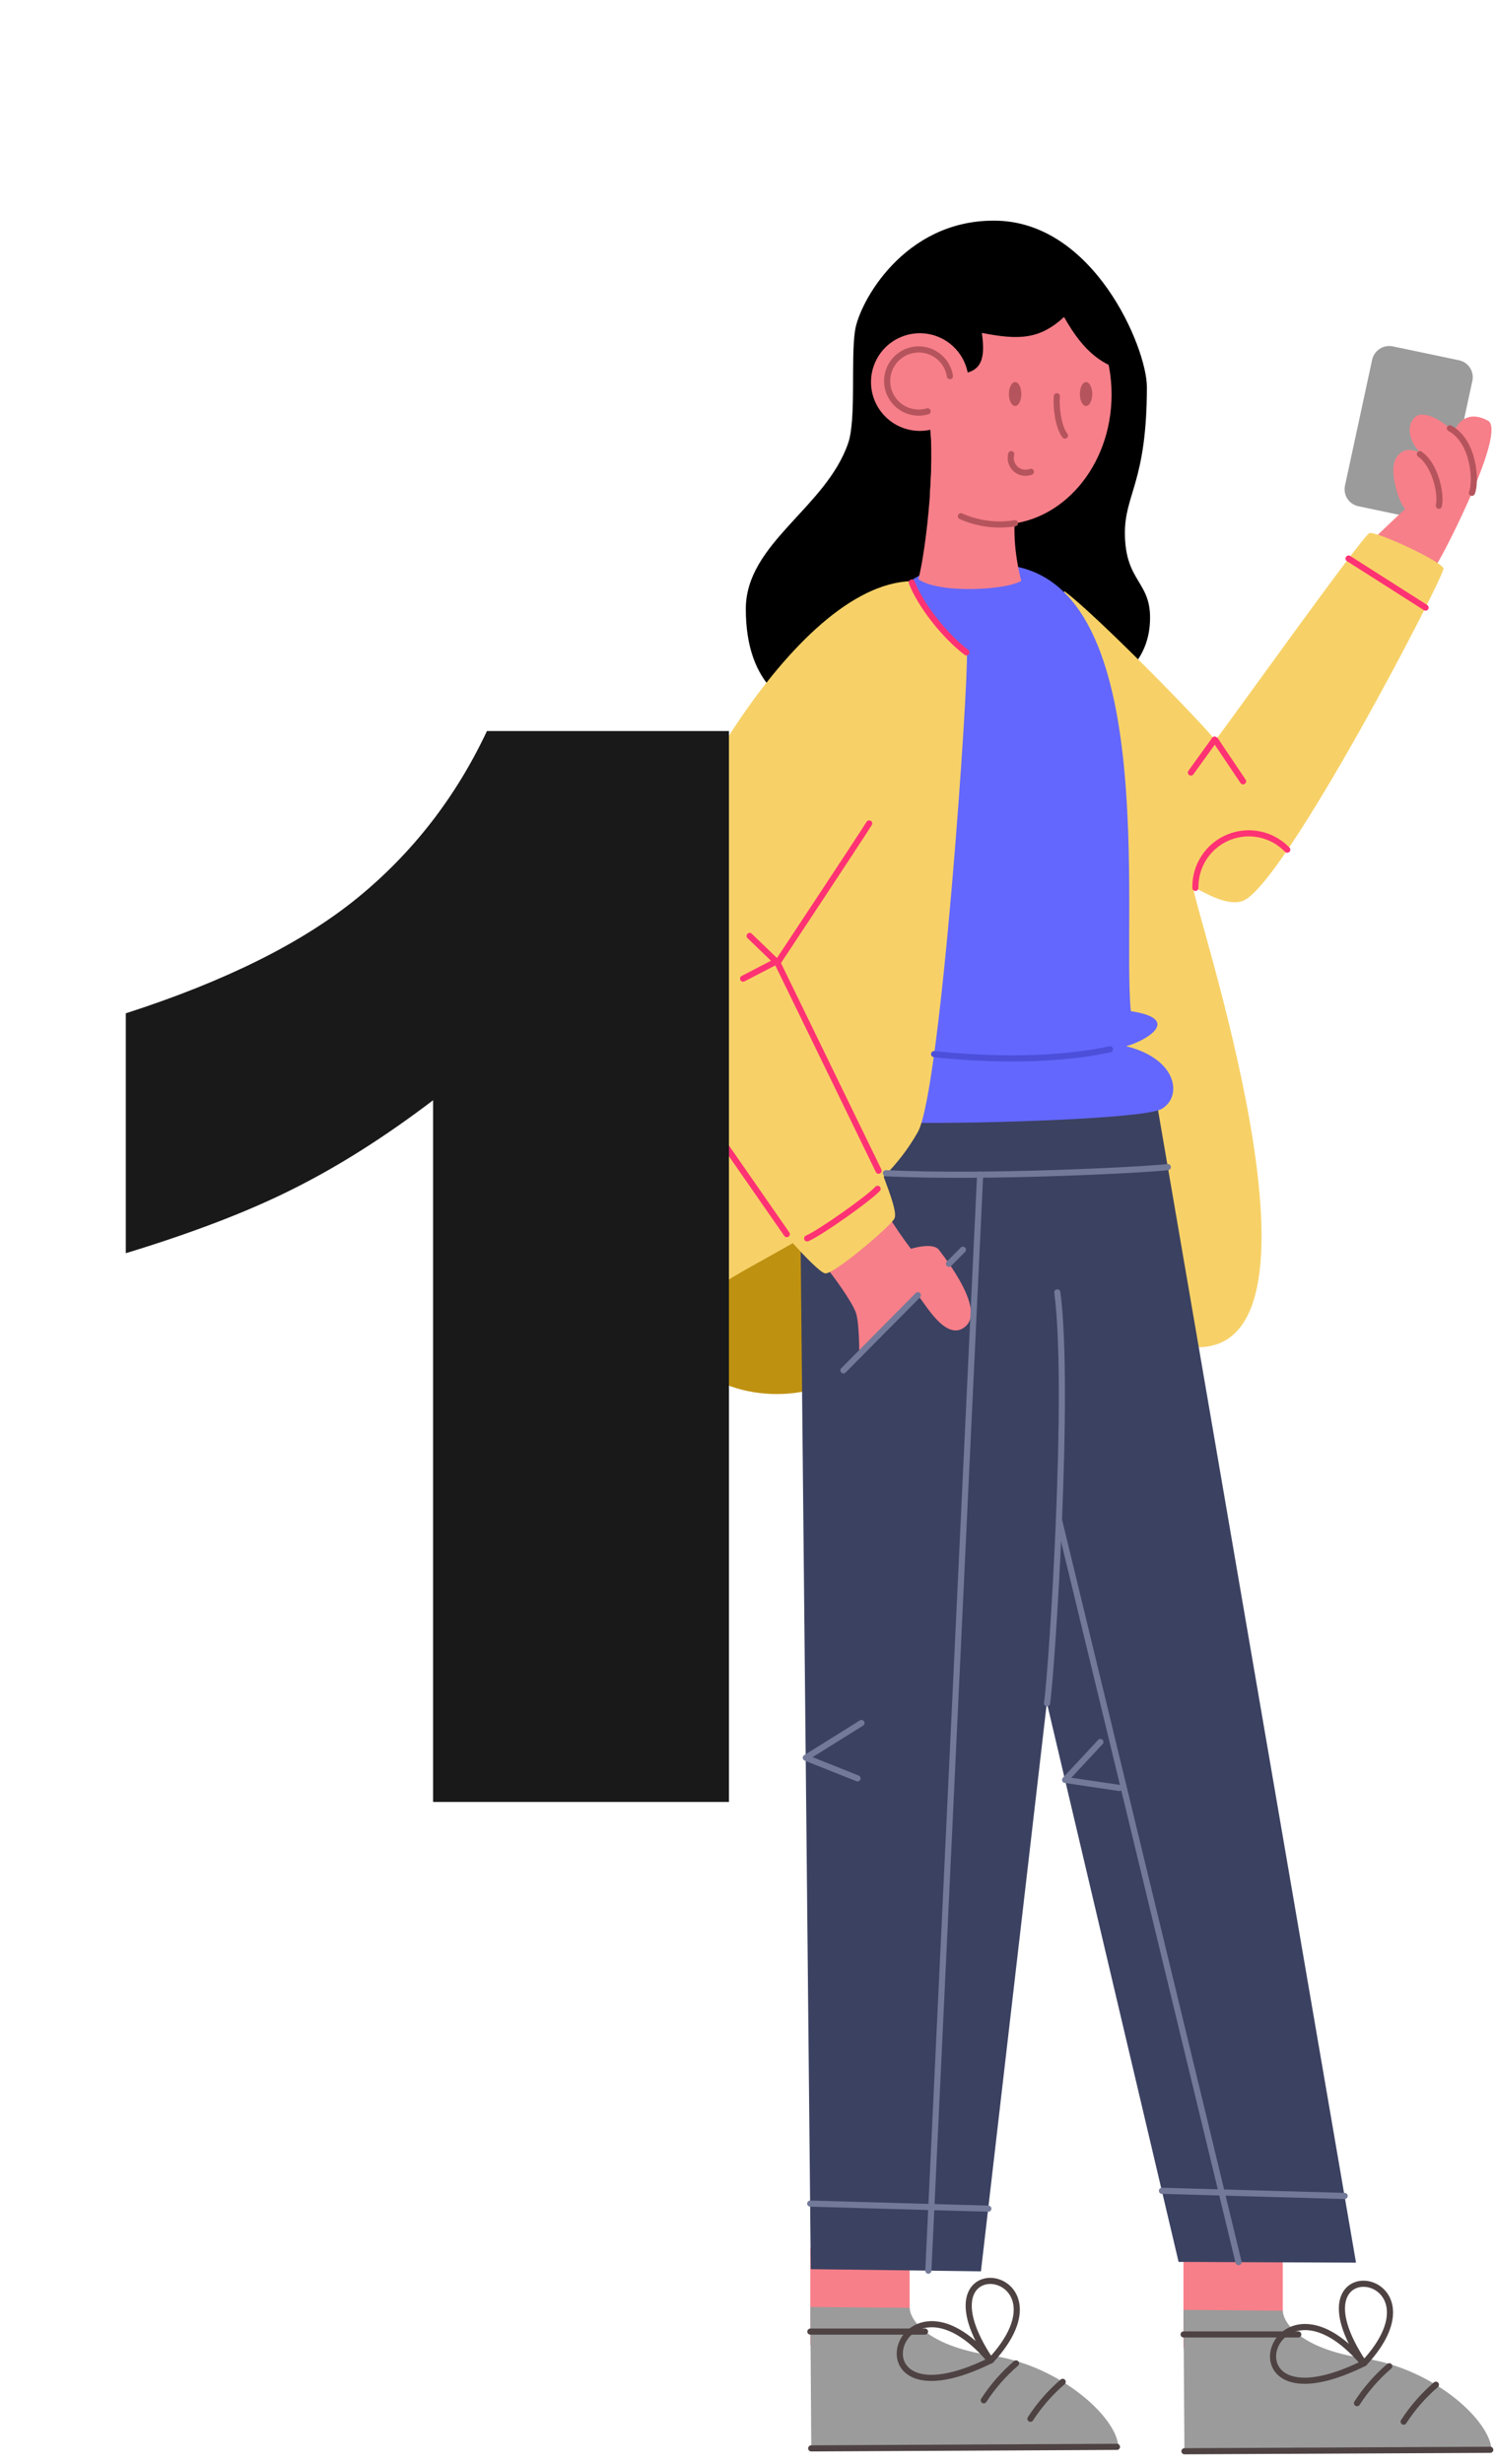 <svg width="122" height="201" viewBox="0 0 122 201" fill="none" xmlns="http://www.w3.org/2000/svg">
<path fill-rule="evenodd" clip-rule="evenodd" d="M104.681 183.584H96.577V191.546H104.681V183.584Z" fill="#F77F89"/>
<path fill-rule="evenodd" clip-rule="evenodd" d="M74.232 183.354H66.126V191.313H74.232V183.354Z" fill="#F77F89"/>
<path fill-rule="evenodd" clip-rule="evenodd" d="M119.054 29.388L113.67 28.259C113.299 28.18 112.913 28.251 112.594 28.456C112.276 28.662 112.052 28.985 111.972 29.355L109.756 39.625C109.717 39.807 109.715 39.994 109.75 40.177C109.784 40.36 109.854 40.534 109.956 40.689C110.058 40.845 110.189 40.979 110.343 41.083C110.497 41.188 110.669 41.261 110.851 41.298L116.23 42.429C116.601 42.508 116.987 42.437 117.305 42.232C117.623 42.027 117.847 41.704 117.928 41.334L120.155 31.064C120.193 30.881 120.195 30.693 120.161 30.51C120.126 30.327 120.055 30.152 119.953 29.997C119.851 29.841 119.719 29.707 119.564 29.602C119.41 29.498 119.236 29.425 119.054 29.388Z" fill="#9B9B9B"/>
<path fill-rule="evenodd" clip-rule="evenodd" d="M117.309 45.935C117.972 44.886 122.965 35.139 121.417 34.312C119.87 33.485 119.007 34.347 118.629 35.243C117.808 34.369 116.112 33.326 115.411 34.087C114.59 34.961 115.272 36.358 115.888 36.903C115.184 36.656 114.535 36.511 113.971 37.3C113.25 38.28 114.176 41.087 114.669 41.509L112.067 43.974C112.067 43.974 116.649 46.973 117.309 45.935Z" fill="#F77F89"/>
<path fill-rule="evenodd" clip-rule="evenodd" d="M72.901 106.008C72.901 101.747 68.645 98.293 63.393 98.293C58.14 98.293 53.887 101.747 53.887 106.008C53.887 110.269 58.142 113.723 63.393 113.723C68.643 113.723 72.901 110.269 72.901 106.008Z" fill="#BF9111"/>
<path fill-rule="evenodd" clip-rule="evenodd" d="M81.079 18C73.758 18 70.124 24.661 69.774 26.975C69.423 29.289 69.875 34.164 69.226 36.117C67.424 41.43 60.862 44.303 60.862 49.679C60.862 62.118 74.555 58.516 78.721 58.358C82.887 58.199 93.852 57.848 93.852 50.385C93.852 47.416 91.834 47.416 91.798 43.555C91.768 40.29 93.592 39.367 93.592 31.546C93.573 28.347 89.232 17.962 81.079 18Z" fill="black"/>
<path fill-rule="evenodd" clip-rule="evenodd" d="M91.346 82.71C91.544 80.585 92.825 59.157 86.378 50.393C86.593 49.684 86.751 48.959 86.852 48.224C89.216 49.928 98.053 58.905 99.176 60.398C100.198 59.1 111.205 43.675 111.752 43.492C112.3 43.308 117.679 45.806 117.797 46.379C117.914 46.951 104.695 72.443 101.365 73.516C99.968 73.965 97.996 72.588 97.38 72.388C97.295 73.757 109.627 109.634 97.856 109.908C90.859 101.18 91.152 84.824 91.346 82.71Z" fill="#F7D167"/>
<path fill-rule="evenodd" clip-rule="evenodd" d="M94.271 89.22L110.657 184.581L96.18 184.521L85.428 138.905L80.049 185.29L66.164 185.112L65.214 89.34L94.271 89.22Z" fill="#3B4161"/>
<path fill-rule="evenodd" clip-rule="evenodd" d="M72.652 91.496C74.156 91.816 93.05 91.433 94.775 90.472C96.501 89.51 96.145 86.396 91.891 85.345C93.398 84.969 96.597 83.135 92.283 82.491C91.513 74.781 94.855 46.559 81.569 46.066C72.178 44.683 70.615 52.929 70.615 52.929C70.615 52.929 71.149 91.175 72.652 91.496Z" fill="#6367FD"/>
<path fill-rule="evenodd" clip-rule="evenodd" d="M81.572 21.56C86.62 21.56 90.711 26.317 90.711 32.184C90.711 38.05 86.62 42.796 81.572 42.796C79.438 42.763 77.399 41.911 75.876 40.416C76.064 37.754 76.089 35.051 75.678 33.638C75.043 31.885 75.273 32.619 75.925 32.543L75.353 32.055C75.353 30.836 75.15 31.669 73.931 31.669L72.485 31.609C72.734 26.016 76.697 21.56 81.572 21.56Z" fill="#F77F89"/>
<path fill-rule="evenodd" clip-rule="evenodd" d="M92.006 30.324C90.051 29.809 88.52 28.864 86.833 25.86C84.823 27.709 83.114 27.744 80.129 27.158C80.304 28.618 80.446 30.269 78.527 30.467C76.607 30.664 70.932 33.134 70.932 33.134L71.206 26.66L76.215 21.046L82.065 19.977L87.222 22.396L90.443 26.575C90.443 26.575 93.951 30.825 92.006 30.324Z" fill="black"/>
<path fill-rule="evenodd" clip-rule="evenodd" d="M79.047 31.168C79.047 30.38 78.814 29.61 78.376 28.955C77.939 28.3 77.317 27.789 76.589 27.487C75.861 27.185 75.061 27.106 74.288 27.259C73.515 27.412 72.805 27.791 72.247 28.347C71.69 28.904 71.31 29.613 71.155 30.385C71 31.158 71.078 31.959 71.378 32.687C71.679 33.415 72.188 34.038 72.842 34.477C73.497 34.916 74.266 35.151 75.054 35.153C75.578 35.154 76.097 35.052 76.582 34.852C77.066 34.653 77.507 34.359 77.878 33.989C78.249 33.619 78.543 33.179 78.744 32.695C78.944 32.211 79.047 31.692 79.047 31.168Z" fill="#F77F89"/>
<path fill-rule="evenodd" clip-rule="evenodd" d="M82.958 41.336C82.572 43.218 82.887 45.655 83.344 47.394C81.994 48.167 76.588 48.432 74.944 47.249C75.572 44.957 76.527 36.568 75.676 33.641C77.82 33.455 83.344 39.452 82.958 41.336Z" fill="#F77F89"/>
<path fill-rule="evenodd" clip-rule="evenodd" d="M72.419 99.066C73.008 100.035 73.648 100.973 74.336 101.875C74.336 101.875 76.136 101.306 76.629 101.966C77.122 102.626 80.411 106.786 78.795 108.202C77.179 109.618 75.366 106.082 74.857 105.622C73.18 107.15 71.598 108.78 70.122 110.502C70.122 110.502 70.135 108.013 69.861 107.136C69.588 106.26 67.9 103.921 67.336 103.302C66.772 102.683 71.494 97.51 72.419 99.066Z" fill="#F77F89"/>
<path fill-rule="evenodd" clip-rule="evenodd" d="M74.367 47.408C75.224 49.572 76.248 51.686 78.902 53.236C79.052 55.66 76.79 88.883 74.914 92.323C74.155 93.671 73.212 94.907 72.113 95.995C72.69 97.546 73.208 98.95 72.994 99.4C72.721 99.986 67.963 104.055 67.32 103.877C66.898 103.762 65.701 102.524 64.694 101.413C60.038 104.096 55.741 106.008 55.656 108.514C55.656 110.305 56.258 110.866 56.995 111.729C55.932 111.203 53.383 108.517 53.328 105.211C53.259 101.043 57.277 93.752 57.984 91.904C56.672 90.414 52.082 84.101 51 78.553C53.777 67.765 64.746 47.707 74.367 47.408Z" fill="#F7D167"/>
<path d="M70.93 67.173C69.987 68.671 63.445 78.544 63.445 78.544C63.445 78.544 69.576 91.123 71.699 95.505" stroke="#FF3274" stroke-width="0.5" stroke-linecap="round" stroke-linejoin="round"/>
<path d="M53.952 85.065C55.105 84.505 56.065 83.613 56.708 82.504C57.351 81.396 57.649 80.12 57.564 78.841C57.479 77.562 57.014 76.338 56.229 75.324C55.444 74.311 54.375 73.554 53.158 73.152" stroke="#FF3274" stroke-width="0.5" stroke-linecap="round" stroke-linejoin="round"/>
<path d="M61.174 76.351L63.447 78.542" stroke="#FF3274" stroke-width="0.5" stroke-linecap="round" stroke-linejoin="round"/>
<path d="M60.64 79.837L63.447 78.38" stroke="#FF3274" stroke-width="0.5" stroke-linecap="round" stroke-linejoin="round"/>
<path d="M71.617 96.981C70.981 97.704 66.961 100.561 65.866 101.026" stroke="#FF3274" stroke-width="0.5" stroke-linecap="round" stroke-linejoin="round"/>
<path d="M105.048 69.318C104.446 68.692 103.671 68.26 102.822 68.077C101.973 67.895 101.088 67.97 100.282 68.294C99.477 68.618 98.786 69.175 98.299 69.894C97.812 70.614 97.551 71.462 97.55 72.33V72.432" stroke="#FF3274" stroke-width="0.5" stroke-linecap="round" stroke-linejoin="round"/>
<path d="M99.19 60.392L101.439 63.736" stroke="#FF3274" stroke-width="0.5" stroke-linecap="round" stroke-linejoin="round"/>
<path d="M97.185 63.022L99.122 60.335" stroke="#FF3274" stroke-width="0.5" stroke-linecap="round" stroke-linejoin="round"/>
<path d="M110.052 45.565L116.334 49.566" stroke="#FF3274" stroke-width="0.5" stroke-linecap="round" stroke-linejoin="round"/>
<path d="M85.445 138.949C85.839 136.276 87.34 113.394 86.283 105.43" stroke="#737999" stroke-width="0.5" stroke-linecap="round" stroke-linejoin="round"/>
<path d="M69.979 145.076L65.759 143.394L70.3 140.562" stroke="#737999" stroke-width="0.5" stroke-linecap="round" stroke-linejoin="round"/>
<path d="M91.346 145.856L86.918 145.201L89.799 142.107" stroke="#737999" stroke-width="0.5" stroke-linecap="round" stroke-linejoin="round"/>
<path d="M95.301 95.209C93.932 95.396 80.786 96.121 72.296 95.71" stroke="#737999" stroke-width="0.5" stroke-linecap="round" stroke-linejoin="round"/>
<path d="M109.731 179.142L94.822 178.72" stroke="#737999" stroke-width="0.5" stroke-linecap="round" stroke-linejoin="round"/>
<path d="M80.652 180.177L66.118 179.764" stroke="#737999" stroke-width="0.5" stroke-linecap="round" stroke-linejoin="round"/>
<path d="M74.903 105.66L68.829 111.792" stroke="#737999" stroke-width="0.5" stroke-linecap="round" stroke-linejoin="round"/>
<path d="M78.579 101.952L77.442 103.097" stroke="#737999" stroke-width="0.5" stroke-linecap="round" stroke-linejoin="round"/>
<path d="M75.758 185.236L79.984 95.826" stroke="#737999" stroke-width="0.5" stroke-linecap="round" stroke-linejoin="round"/>
<path d="M86.414 123.971L101.072 184.54" stroke="#737999" stroke-width="0.5" stroke-linecap="round" stroke-linejoin="round"/>
<path fill-rule="evenodd" clip-rule="evenodd" d="M83.344 32.145C83.344 31.598 83.119 31.168 82.84 31.168C82.561 31.168 82.333 31.606 82.333 32.145C82.333 32.685 82.561 33.12 82.84 33.12C83.119 33.12 83.344 32.682 83.344 32.145Z" fill="#B5545C"/>
<path fill-rule="evenodd" clip-rule="evenodd" d="M89.134 32.145C89.134 31.598 88.906 31.168 88.627 31.168C88.348 31.168 88.123 31.606 88.123 32.145C88.123 32.685 88.348 33.12 88.627 33.12C88.906 33.12 89.134 32.682 89.134 32.145Z" fill="#B5545C"/>
<path d="M86.247 32.326C86.165 33.087 86.329 34.791 86.904 35.536" stroke="#B5545C" stroke-width="0.5" stroke-linecap="round" stroke-linejoin="round"/>
<path d="M82.52 37.048C82.494 37.148 82.481 37.251 82.481 37.355C82.48 37.551 82.527 37.745 82.618 37.92C82.709 38.094 82.841 38.244 83.003 38.356C83.165 38.468 83.352 38.538 83.547 38.561C83.743 38.584 83.941 38.559 84.124 38.488" stroke="#B5545C" stroke-width="0.5" stroke-linecap="round" stroke-linejoin="round"/>
<path d="M82.829 42.687C82.413 42.754 81.993 42.788 81.572 42.788C80.484 42.786 79.408 42.557 78.414 42.114" stroke="#B5545C" stroke-width="0.5" stroke-linecap="round" stroke-linejoin="round"/>
<path d="M77.519 30.689C77.443 30.201 77.23 29.746 76.904 29.377C76.577 29.007 76.152 28.739 75.678 28.604C75.204 28.469 74.701 28.473 74.229 28.615C73.757 28.757 73.336 29.032 73.015 29.406C72.695 29.78 72.488 30.238 72.42 30.726C72.352 31.214 72.425 31.712 72.631 32.16C72.837 32.607 73.166 32.987 73.582 33.253C73.996 33.519 74.479 33.66 74.972 33.66C75.218 33.659 75.463 33.624 75.7 33.556" stroke="#B5545C" stroke-width="0.5" stroke-linecap="round" stroke-linejoin="round"/>
<path d="M58.496 92.462L64.206 100.678" stroke="#FF3274" stroke-width="0.5" stroke-linecap="round" stroke-linejoin="round"/>
<path fill-rule="evenodd" clip-rule="evenodd" d="M74.232 188.267L66.126 188.199L66.205 199.767L91.264 199.608C91.168 197.228 86.559 193 80.939 192.162C75.32 191.324 74.232 189.023 74.232 188.267Z" fill="#9B9B9B"/>
<path d="M86.721 194.306C85.704 195.18 84.818 196.194 84.089 197.319" stroke="#4E4242" stroke-width="0.5" stroke-linecap="round" stroke-linejoin="round"/>
<path d="M82.914 192.8C81.896 193.672 81.01 194.687 80.282 195.812" stroke="#4E4242" stroke-width="0.5" stroke-linecap="round" stroke-linejoin="round"/>
<path d="M80.86 192.562C87.945 184.913 74.41 182.957 80.835 192.562" stroke="#4E4242" stroke-width="0.5" stroke-linecap="round" stroke-linejoin="round"/>
<path d="M80.805 192.548C73.241 183.612 68.927 198.417 80.805 192.575" stroke="#4E4242" stroke-width="0.5" stroke-linecap="round" stroke-linejoin="round"/>
<path d="M66.131 190.206H75.484" stroke="#4E4242" stroke-width="0.5" stroke-linecap="round" stroke-linejoin="round"/>
<path d="M66.197 199.734L91.149 199.608" stroke="#4E4242" stroke-width="0.5" stroke-linecap="round" stroke-linejoin="round"/>
<path fill-rule="evenodd" clip-rule="evenodd" d="M104.681 188.5L96.577 188.432L96.657 200L121.713 199.849C121.617 197.469 117.008 193.241 111.388 192.403C105.768 191.565 104.681 189.256 104.681 188.5Z" fill="#9B9B9B"/>
<path d="M117.178 194.539C116.162 195.413 115.275 196.427 114.546 197.552" stroke="#4E4242" stroke-width="0.5" stroke-linecap="round" stroke-linejoin="round"/>
<path d="M113.371 193.033C112.353 193.905 111.467 194.92 110.739 196.045" stroke="#4E4242" stroke-width="0.5" stroke-linecap="round" stroke-linejoin="round"/>
<path d="M111.317 192.792C118.402 185.145 104.867 183.19 111.292 192.792" stroke="#4E4242" stroke-width="0.5" stroke-linecap="round" stroke-linejoin="round"/>
<path d="M111.265 192.781C103.701 183.842 99.39 198.65 111.265 192.808" stroke="#4E4242" stroke-width="0.5" stroke-linecap="round" stroke-linejoin="round"/>
<path d="M96.591 190.439H105.944" stroke="#4E4242" stroke-width="0.5" stroke-linecap="round" stroke-linejoin="round"/>
<path d="M96.657 199.967L121.612 199.849" stroke="#4E4242" stroke-width="0.5" stroke-linecap="round" stroke-linejoin="round"/>
<path fill-rule="evenodd" clip-rule="evenodd" d="M120.116 40.203C120.483 39.332 120.322 36.032 118.32 34.936L120.116 40.203Z" fill="#F77F89"/>
<path d="M120.116 40.203C120.483 39.332 120.322 36.032 118.32 34.936" stroke="#B5545C" stroke-width="0.5" stroke-linecap="round" stroke-linejoin="round"/>
<path fill-rule="evenodd" clip-rule="evenodd" d="M117.422 41.257C117.646 40.162 117.06 37.858 115.869 37.045L117.422 41.257Z" fill="#F77F89"/>
<path d="M117.422 41.257C117.646 40.162 117.06 37.858 115.869 37.045" stroke="#B5545C" stroke-width="0.5" stroke-linecap="round" stroke-linejoin="round"/>
<path d="M78.866 53.217C77.103 51.889 75.1 49.342 74.41 47.52" stroke="#FF3274" stroke-width="0.5" stroke-linecap="round" stroke-linejoin="round"/>
<path d="M90.577 85.599C85.403 86.719 79.241 86.328 76.229 85.991" stroke="#4C4FD9" stroke-width="0.5" stroke-linecap="round" stroke-linejoin="round"/>
<path d="M59.484 59.637V147H35.344V89.754C31.438 92.723 27.648 95.125 23.977 96.961C20.344 98.797 15.773 100.555 10.266 102.234V82.664C18.391 80.047 24.699 76.902 29.191 73.231C33.684 69.559 37.199 65.027 39.738 59.637H59.484Z" fill="#191919"/>
</svg>
